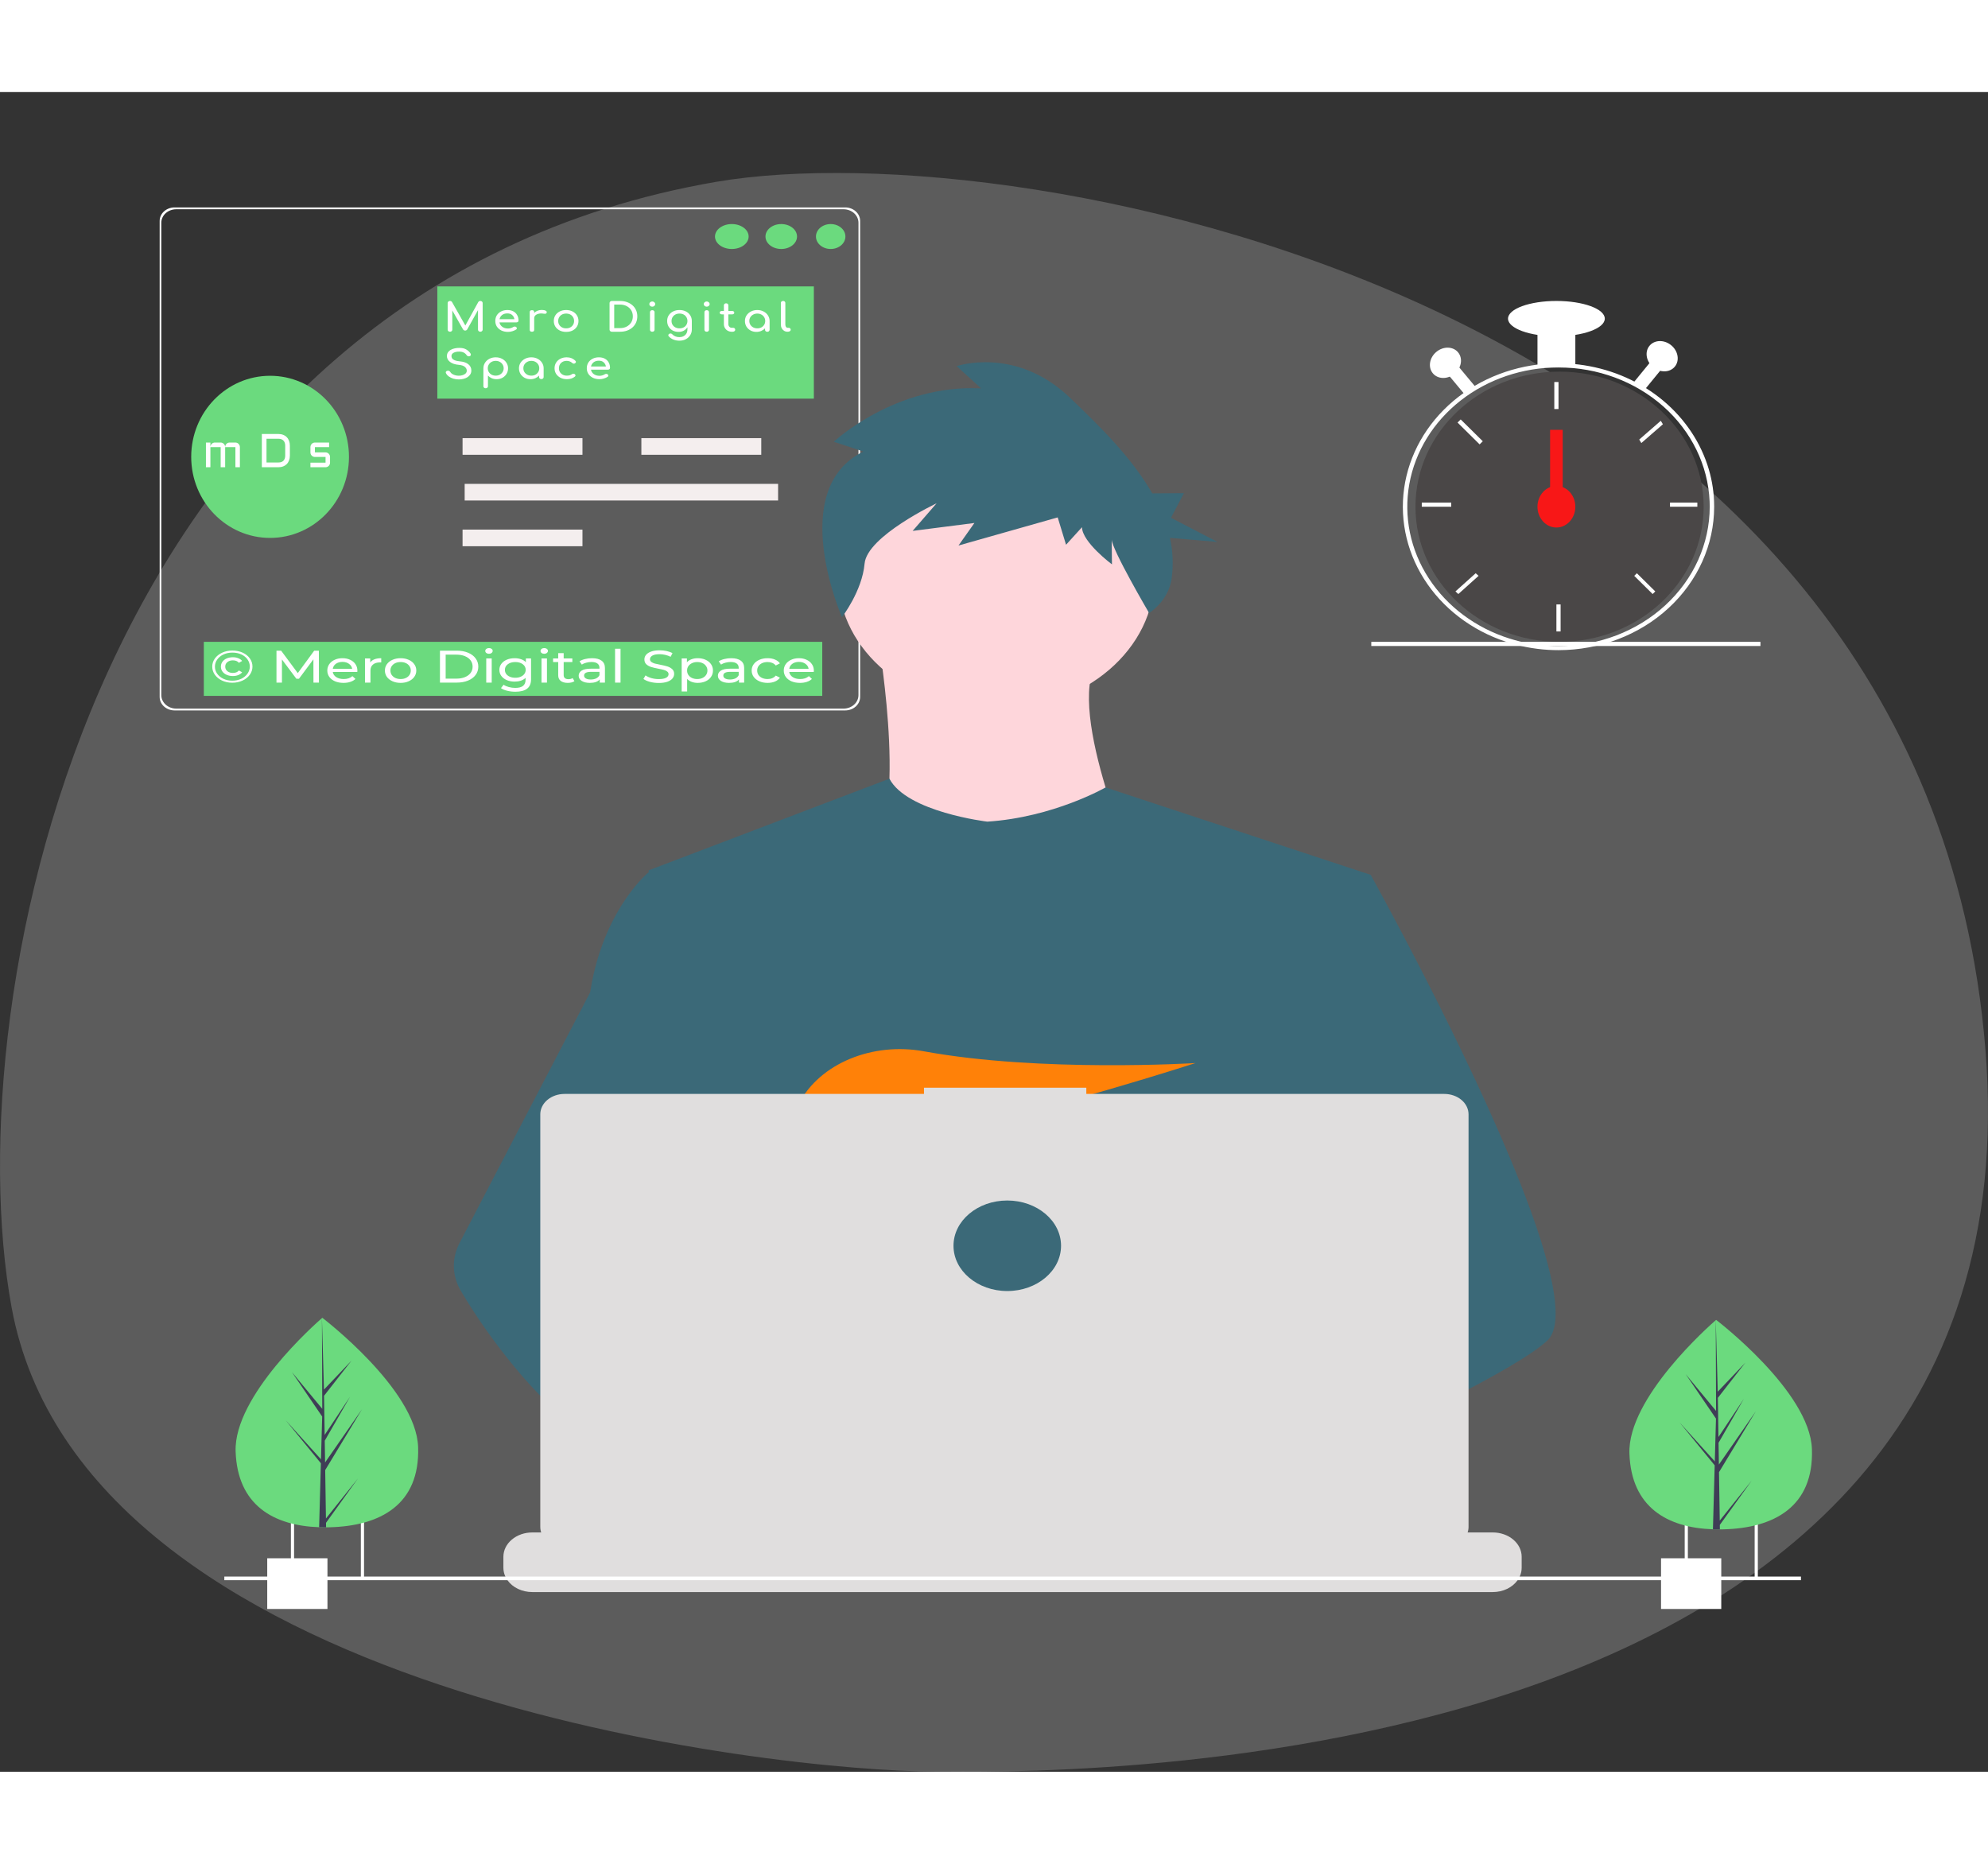 <svg width="480" height="450" viewBox="0 0 909 768" fill="none" xmlns="http://www.w3.org/2000/svg">
<rect x="0" y="0" width="909" height="768" fill="#333333" stroke="none"/>
<g id="Group 1">
<path id="bg" d="M907.827 437.807C880.176 94.985 468.143 16.878 327.477 41.048C43.26 89.883 -20.661 413.659 5.273 555.53C37.691 732.868 353.735 767.94 428.524 767.94C465.524 767.94 935.477 780.63 907.827 437.807Z" fill="white" fill-opacity="0.2"/>
<g id="hero 1">
<g id="hero">
<g id="ill">
<path id="Vector 2 2" d="M713.099 251.376C676.711 251.376 647.214 223.718 647.214 189.601C647.214 155.484 676.711 127.826 713.099 127.826C749.487 127.826 778.985 155.484 778.985 189.601C778.985 223.718 749.487 251.376 713.099 251.376Z" fill="#4A4747"/>
<path id="Vector 3 2" d="M703.466 124.56C709.544 123.847 715.692 123.847 721.769 124.56C735.307 126.197 748.05 131.379 758.486 139.488C768.923 147.598 776.617 158.296 780.651 170.312C782.487 175.788 783.528 181.465 783.742 187.195C783.774 187.991 783.794 188.795 783.794 189.602C783.774 206.988 776.269 223.659 762.926 235.951C749.581 248.245 731.49 255.16 712.618 255.178C711.103 255.178 709.588 255.132 708.092 255.049C704.585 254.845 701.097 254.399 697.66 253.716C681.251 250.465 666.616 241.975 656.339 229.748C646.064 217.518 640.808 202.336 641.504 186.884C642.199 171.433 648.798 156.704 660.134 145.3C671.473 133.895 686.82 126.55 703.466 124.56ZM690.341 249.912H690.351C696.083 251.715 702.049 252.809 708.092 253.164C709.588 253.258 711.103 253.305 712.618 253.305C730.949 253.284 748.522 246.567 761.483 234.625C774.446 222.68 781.737 206.491 781.76 189.602C781.76 188.795 781.74 187.991 781.71 187.195C781.01 170.735 773.428 155.162 760.55 143.738C747.672 132.314 730.496 125.92 712.618 125.898C696.237 125.899 680.389 131.258 667.897 141.021C655.405 150.782 647.079 164.313 644.405 179.204C641.73 194.093 644.878 209.373 653.291 222.322C661.705 235.273 674.835 245.051 690.341 249.912Z" fill="white"/>
<path id="Vector 4 2" d="M710.695 132.578H712.618V144.933H710.695V132.578Z" fill="white"/>
<path id="Vector 5 2" d="M759.387 150.298L760.354 151.888L750.493 160.478L749.524 158.886L759.387 150.298Z" fill="white"/>
<path id="Vector 6 2" d="M776.099 187.7V189.601H763.595V187.7H776.099Z" fill="white"/>
<path id="Vector 7 2" d="M756.863 228.328L755.66 229.517L747.244 221.202L748.447 220.013L756.863 228.328Z" fill="white"/>
<path id="Vector 8 2" d="M677.992 159.663L676.548 161.09L666.45 151.11L667.895 149.685L677.992 159.663Z" fill="white"/>
<path id="Vector 9 2" d="M663.565 187.7V189.601H650.099V187.7H663.565Z" fill="white"/>
<path id="Vector 10 2" d="M674.745 220.013L676.069 221.202L666.813 229.517L665.489 228.328L674.745 220.013Z" fill="white"/>
<path id="Vector 11 2" d="M711.657 234.269H713.58V246.624H711.657V234.269Z" fill="white"/>
<path id="Vector 12 2" d="M703 107.868H720.313V125.926H703V107.868Z" fill="white"/>
<path id="Vector 12 3" d="M660.602 127.315L665.212 123.475L674.812 135.001L670.202 138.841L660.602 127.315Z" fill="white"/>
<path id="Vector 12 4" d="M756.491 121.133L761.137 124.929L751.646 136.545L747 132.749L756.491 121.133Z" fill="white"/>
<path id="Vector 13" d="M711.656 111.67C699.437 111.67 689.534 108.052 689.534 103.592C689.534 99.13 699.437 95.513 711.656 95.513C723.874 95.513 733.779 99.13 733.779 103.592C733.779 108.052 723.874 111.67 711.656 111.67Z" fill="white"/>
<path id="Vector 31" d="M665.083 128.789C661.9 131.44 657.457 131.352 655.16 128.594C652.862 125.836 653.58 121.451 656.763 118.8C659.946 116.149 664.388 116.236 666.686 118.995C668.983 121.752 668.265 126.138 665.083 128.789Z" fill="white"/>
<path id="Vector 32" d="M755.896 125.812C752.688 123.191 751.93 118.813 754.201 116.033C756.472 113.253 760.914 113.124 764.121 115.745C767.329 118.366 768.088 122.744 765.816 125.524C763.546 128.304 759.103 128.433 755.896 125.812Z" fill="white"/>
<path id="clock-hand" d="M708.771 154.437H714.542V189.601H708.771V154.437Z" fill="#F81717"/>
<path id="Vector 14 2" d="M711.656 199.105C706.876 199.105 703 194.85 703 189.601C703 184.352 706.876 180.097 711.656 180.097C716.437 180.097 720.313 184.352 720.313 189.601C720.313 194.85 716.437 199.105 711.656 199.105Z" fill="#F81717"/>
<path id="Vector 15 2" d="M627.015 251.376H804.954V253.277H627.015V251.376Z" fill="white"/>
<path id="Vector 16 2" d="M393.29 276.568C393.29 279.976 390.233 282.739 386.466 282.739H79.824C76.055 282.739 73 279.976 73 276.568V58.915C73 55.508 76.055 52.746 79.824 52.746H386.466C390.233 52.746 393.29 55.508 393.29 58.915V276.568ZM73.761 275.729C73.761 279.137 76.816 281.898 80.585 281.898H385.705C389.473 281.898 392.529 279.137 392.529 275.729V59.755C392.529 56.347 389.473 53.586 385.705 53.586H80.585C76.816 53.586 73.761 56.347 73.761 59.755V275.729Z" fill="white"/>
<path id="Vector 18 2" d="M266.328 158.239H211.504V165.842H266.328V158.239Z" fill="#F4EEEE"/>
<path id="Vector 19" d="M348.084 158.239H293.26V165.842H348.084V158.239Z" fill="#F4EEEE"/>
<path id="Vector 20" d="M266.328 200.055H211.504V207.658H266.328V200.055Z" fill="#F4EEEE"/>
<path id="Vector 21" d="M355.779 179.147H212.466V186.75H355.779V179.147Z" fill="#F4EEEE"/>
<path id="Vector 22" d="M375.977 251.376H93.198V276.086H375.977V251.376Z" fill="#6BDA7E"/>
<path id="Vector 23" d="M372.13 88.861H199.962V140.181H372.13V88.861Z" fill="#6BDA7E"/>
<path id="Vector 24" d="M205.753 109.588C205.452 109.588 205.204 109.498 204.999 109.317C204.794 109.137 204.69 108.914 204.69 108.65V96.451C204.69 96.174 204.794 95.952 204.999 95.784C205.204 95.603 205.452 95.513 205.753 95.513C206.164 95.513 206.476 95.682 206.696 96.017L212.774 106.741L218.687 96.017C218.904 95.682 219.218 95.513 219.626 95.513C219.928 95.513 220.182 95.603 220.386 95.784C220.591 95.952 220.691 96.174 220.691 96.451V108.65C220.691 108.914 220.583 109.137 220.365 109.317C220.16 109.498 219.914 109.588 219.626 109.588C219.327 109.588 219.077 109.498 218.872 109.317C218.669 109.137 218.564 108.914 218.564 108.65V99.694L213.611 108.578C213.379 108.891 213.074 109.047 212.693 109.047C212.242 109.047 211.915 108.86 211.71 108.488L206.818 99.856V108.65C206.818 108.914 206.719 109.137 206.513 109.317C206.308 109.498 206.053 109.588 205.753 109.588ZM232.301 109.66C231.169 109.66 230.16 109.449 229.274 109.029C228.401 108.596 227.715 108.008 227.208 107.262C226.717 106.506 226.471 105.641 226.471 104.667C226.471 103.682 226.704 102.818 227.168 102.072C227.645 101.315 228.299 100.727 229.131 100.307C229.964 99.873 230.918 99.657 231.998 99.657C233.06 99.657 233.975 99.867 234.739 100.289C235.502 100.696 236.081 101.267 236.477 102.001C236.886 102.722 237.089 103.556 237.089 104.505C237.089 104.734 237.003 104.927 236.825 105.083C236.648 105.226 236.421 105.299 236.147 105.299H228.371C228.523 106.128 228.954 106.805 229.664 107.335C230.387 107.851 231.265 108.11 232.301 108.11C232.724 108.11 233.157 108.044 233.594 107.911C234.044 107.767 234.403 107.605 234.675 107.425C234.88 107.293 235.098 107.227 235.329 107.227C235.575 107.215 235.788 107.275 235.968 107.406C236.2 107.587 236.322 107.786 236.334 108.002C236.35 108.218 236.239 108.403 236.007 108.561C235.544 108.885 234.962 109.149 234.267 109.353C233.584 109.557 232.929 109.66 232.301 109.66ZM231.998 101.207C230.988 101.207 230.173 101.454 229.56 101.947C228.946 102.439 228.558 103.075 228.396 103.857H235.208C235.084 103.088 234.752 102.456 234.206 101.964C233.662 101.459 232.925 101.207 231.998 101.207ZM243.234 109.588C242.551 109.588 242.21 109.287 242.21 108.686V100.631C242.21 100.029 242.551 99.73 243.234 99.73C243.916 99.73 244.258 100.029 244.258 100.631V100.973C244.666 100.553 245.162 100.222 245.748 99.981C246.347 99.742 246.998 99.622 247.696 99.622C248.512 99.622 249.118 99.742 249.514 99.981C249.923 100.21 250.082 100.486 249.988 100.811C249.918 101.064 249.781 101.232 249.577 101.315C249.372 101.388 249.133 101.4 248.859 101.352C247.986 101.195 247.203 101.184 246.508 101.315C245.811 101.448 245.257 101.694 244.849 102.055C244.452 102.415 244.258 102.872 244.258 103.424V108.686C244.258 109.287 243.916 109.588 243.234 109.588ZM258.873 109.66C257.766 109.66 256.795 109.449 255.948 109.029C255.102 108.596 254.433 108.008 253.943 107.262C253.466 106.506 253.224 105.641 253.224 104.667C253.224 103.682 253.466 102.818 253.943 102.072C254.433 101.315 255.102 100.727 255.948 100.307C256.795 99.873 257.766 99.657 258.873 99.657C259.963 99.657 260.933 99.873 261.779 100.307C262.624 100.727 263.287 101.315 263.766 102.072C264.256 102.818 264.503 103.682 264.503 104.667C264.503 105.641 264.261 106.506 263.782 107.262C263.307 108.008 262.646 108.596 261.801 109.029C260.954 109.449 259.978 109.66 258.873 109.66ZM258.873 108.038C259.583 108.038 260.209 107.894 260.755 107.605C261.301 107.317 261.725 106.92 262.023 106.416C262.338 105.912 262.497 105.328 262.497 104.667C262.497 104.006 262.338 103.424 262.023 102.92C261.725 102.402 261.301 102.001 260.755 101.712C260.209 101.423 259.583 101.28 258.873 101.28C258.163 101.28 257.535 101.423 256.991 101.712C256.444 102.001 256.016 102.402 255.703 102.92C255.389 103.424 255.231 104.006 255.231 104.667C255.231 105.328 255.389 105.912 255.703 106.416C256.016 106.92 256.444 107.317 256.991 107.605C257.535 107.894 258.163 108.038 258.873 108.038ZM279.782 109.588C279.481 109.588 279.23 109.498 279.025 109.317C278.823 109.137 278.718 108.914 278.718 108.65V96.451C278.718 96.174 278.823 95.952 279.025 95.784C279.23 95.603 279.481 95.513 279.782 95.513H283.488C284.662 95.513 285.726 95.686 286.681 96.035C287.648 96.372 288.485 96.858 289.195 97.496C289.904 98.12 290.45 98.859 290.832 99.711C291.214 100.565 291.405 101.508 291.405 102.541C291.405 103.574 291.214 104.524 290.832 105.388C290.45 106.242 289.904 106.986 289.195 107.624C288.485 108.247 287.648 108.734 286.681 109.083C285.726 109.419 284.662 109.588 283.488 109.588H279.782ZM280.845 107.929H283.488C284.634 107.929 285.643 107.701 286.517 107.244C287.404 106.776 288.099 106.14 288.603 105.334C289.109 104.517 289.357 103.586 289.357 102.541C289.357 101.484 289.109 100.553 288.603 99.748C288.099 98.942 287.404 98.312 286.517 97.856C285.643 97.398 284.634 97.17 283.488 97.17H280.845V107.929ZM298.245 109.588C297.944 109.588 297.695 109.503 297.49 109.336C297.299 109.155 297.203 108.933 297.203 108.669V100.648C297.203 100.372 297.299 100.15 297.49 99.981C297.695 99.815 297.944 99.73 298.245 99.73C298.558 99.73 298.813 99.815 299.005 99.981C299.196 100.15 299.291 100.372 299.291 100.648V108.669C299.291 108.933 299.196 109.155 299.005 109.336C298.813 109.503 298.558 109.588 298.245 109.588ZM298.245 98.126C297.876 98.126 297.558 98.011 297.285 97.783C297.026 97.544 296.894 97.261 296.894 96.937C296.894 96.613 297.026 96.336 297.285 96.108C297.558 95.867 297.876 95.746 298.245 95.746C298.613 95.746 298.928 95.867 299.186 96.108C299.458 96.336 299.595 96.613 299.595 96.937C299.595 97.261 299.458 97.544 299.186 97.783C298.928 98.011 298.613 98.126 298.245 98.126ZM310.291 109.66C309.267 109.66 308.362 109.449 307.571 109.029C306.793 108.596 306.181 108.008 305.73 107.262C305.279 106.506 305.052 105.641 305.052 104.667C305.052 103.682 305.292 102.818 305.772 102.072C306.263 101.315 306.93 100.727 307.776 100.307C308.621 99.873 309.595 99.657 310.7 99.657C311.791 99.657 312.76 99.873 313.605 100.307C314.453 100.727 315.114 101.315 315.592 102.072C316.083 102.818 316.33 103.682 316.33 104.667V108.561C316.33 109.509 316.089 110.369 315.611 111.138C315.134 111.919 314.465 112.536 313.605 112.993C312.76 113.45 311.778 113.679 310.66 113.679C309.692 113.679 308.786 113.511 307.94 113.174C307.094 112.838 306.375 112.345 305.788 111.697C305.611 111.491 305.542 111.281 305.584 111.065C305.639 110.849 305.774 110.675 305.993 110.543C306.239 110.398 306.494 110.35 306.753 110.398C307.024 110.446 307.244 110.566 307.408 110.759C307.776 111.167 308.241 111.485 308.799 111.714C309.36 111.942 309.991 112.056 310.7 112.056C311.355 112.056 311.955 111.919 312.501 111.643C313.061 111.366 313.505 110.957 313.833 110.417C314.16 109.876 314.324 109.216 314.324 108.434V107.551C313.901 108.2 313.342 108.717 312.645 109.101C311.95 109.473 311.163 109.66 310.291 109.66ZM310.7 108.038C311.409 108.038 312.037 107.894 312.583 107.605C313.129 107.317 313.551 106.92 313.851 106.416C314.165 105.912 314.324 105.328 314.324 104.667C314.324 104.006 314.165 103.424 313.851 102.92C313.551 102.402 313.129 102.001 312.583 101.712C312.037 101.423 311.409 101.28 310.7 101.28C309.991 101.28 309.364 101.423 308.816 101.712C308.273 102.001 307.845 102.402 307.531 102.92C307.217 103.424 307.057 104.006 307.057 104.667C307.057 105.328 307.217 105.912 307.531 106.416C307.845 106.92 308.273 107.317 308.816 107.605C309.364 107.894 309.991 108.038 310.7 108.038ZM323.142 109.588C322.843 109.588 322.587 109.503 322.382 109.336C322.191 109.155 322.096 108.933 322.096 108.669V100.648C322.096 100.372 322.191 100.15 322.382 99.981C322.587 99.815 322.843 99.73 323.142 99.73C323.455 99.73 323.705 99.815 323.896 99.981C324.088 100.15 324.183 100.372 324.183 100.648V108.669C324.183 108.933 324.088 109.155 323.896 109.336C323.705 109.503 323.455 109.588 323.142 109.588ZM323.142 98.126C322.774 98.126 322.45 98.011 322.178 97.783C321.918 97.544 321.791 97.261 321.791 96.937C321.791 96.613 321.918 96.336 322.178 96.108C322.45 95.867 322.774 95.746 323.142 95.746C323.51 95.746 323.825 95.867 324.083 96.108C324.358 96.336 324.492 96.613 324.492 96.937C324.492 97.261 324.358 97.544 324.083 97.783C323.825 98.011 323.51 98.126 323.142 98.126ZM334.592 109.588C333.91 109.588 333.297 109.438 332.751 109.137C332.205 108.825 331.777 108.403 331.464 107.875C331.149 107.347 330.992 106.751 330.992 106.091V101.64H330.049C329.764 101.64 329.53 101.569 329.353 101.423C329.176 101.28 329.089 101.099 329.089 100.883C329.089 100.642 329.176 100.451 329.353 100.307C329.53 100.162 329.764 100.089 330.049 100.089H330.992V97.496C330.992 97.23 331.086 97.014 331.276 96.846C331.468 96.677 331.715 96.594 332.015 96.594C332.316 96.594 332.56 96.677 332.751 96.846C332.941 97.014 333.038 97.23 333.038 97.496V100.089H334.779C335.067 100.089 335.298 100.162 335.475 100.307C335.651 100.451 335.739 100.642 335.739 100.883C335.739 101.099 335.651 101.28 335.475 101.423C335.298 101.569 335.067 101.64 334.779 101.64H333.038V106.091C333.038 106.572 333.188 106.974 333.486 107.3C333.787 107.624 334.157 107.786 334.592 107.786H335.288C335.532 107.786 335.739 107.869 335.901 108.038C336.079 108.206 336.17 108.422 336.17 108.686C336.17 108.95 336.052 109.168 335.821 109.336C335.601 109.503 335.315 109.588 334.961 109.588H334.592ZM345.857 109.66C344.86 109.66 343.969 109.444 343.178 109.01C342.386 108.566 341.761 107.971 341.294 107.227C340.844 106.469 340.618 105.617 340.618 104.667C340.618 103.718 340.864 102.865 341.355 102.109C341.859 101.352 342.536 100.756 343.383 100.324C344.242 99.879 345.2 99.657 346.265 99.657C347.329 99.657 348.283 99.879 349.13 100.324C349.978 100.756 350.645 101.352 351.136 102.109C351.642 102.865 351.896 103.718 351.896 104.667V108.686C351.896 108.95 351.792 109.172 351.587 109.353C351.396 109.521 351.148 109.606 350.85 109.606C350.55 109.606 350.299 109.521 350.095 109.353C349.903 109.172 349.809 108.95 349.809 108.686V108.019C349.331 108.524 348.749 108.927 348.067 109.226C347.398 109.515 346.661 109.66 345.857 109.66ZM346.265 108.038C346.962 108.038 347.584 107.894 348.131 107.605C348.675 107.304 349.104 106.903 349.417 106.398C349.732 105.881 349.89 105.305 349.89 104.667C349.89 104.019 349.732 103.443 349.417 102.938C349.104 102.421 348.675 102.018 348.131 101.731C347.584 101.43 346.962 101.28 346.265 101.28C345.584 101.28 344.965 101.43 344.407 101.731C343.861 102.018 343.423 102.421 343.096 102.938C342.781 103.443 342.623 104.019 342.623 104.667C342.623 105.305 342.781 105.881 343.096 106.398C343.423 106.903 343.861 107.304 344.407 107.605C344.965 107.894 345.584 108.038 346.265 108.038ZM360.117 109.588C359.517 109.588 358.984 109.444 358.521 109.155C358.057 108.867 357.693 108.476 357.434 107.983C357.175 107.479 357.048 106.903 357.048 106.253V96.413C357.048 96.15 357.143 95.933 357.334 95.765C357.524 95.597 357.772 95.513 358.073 95.513C358.371 95.513 358.616 95.597 358.807 95.765C358.999 95.933 359.093 96.15 359.093 96.413V106.253C359.093 106.697 359.191 107.065 359.381 107.354C359.571 107.641 359.818 107.786 360.117 107.786H360.626C360.9 107.786 361.117 107.869 361.282 108.038C361.458 108.206 361.55 108.422 361.55 108.686C361.55 108.95 361.418 109.168 361.159 109.336C360.9 109.503 360.567 109.588 360.158 109.588H360.117ZM209.764 131.394C208.891 131.394 208.059 131.273 207.268 131.032C206.476 130.793 205.79 130.457 205.199 130.024C204.617 129.59 204.185 129.093 203.911 128.528C203.775 128.275 203.775 128.042 203.911 127.826C204.062 127.608 204.307 127.471 204.649 127.41C204.894 127.363 205.135 127.398 205.366 127.518C205.612 127.627 205.794 127.795 205.917 128.023C206.08 128.324 206.349 128.601 206.717 128.852C207.099 129.104 207.554 129.309 208.085 129.465C208.618 129.621 209.177 129.7 209.764 129.7C210.419 129.7 211.019 129.609 211.565 129.428C212.124 129.249 212.575 128.99 212.916 128.655C213.256 128.306 213.429 127.88 213.429 127.375C213.429 126.737 213.143 126.168 212.57 125.663C212.011 125.158 211.083 124.846 209.787 124.726C208.096 124.58 206.763 124.142 205.794 123.41C204.826 122.677 204.344 121.771 204.344 120.688C204.344 119.896 204.594 119.223 205.099 118.67C205.604 118.118 206.285 117.698 207.145 117.409C208.017 117.12 208.988 116.977 210.05 116.977C211.292 116.977 212.311 117.199 213.102 117.644C213.893 118.087 214.548 118.677 215.066 119.408C215.258 119.674 215.331 119.926 215.289 120.166C215.262 120.395 215.135 120.574 214.903 120.707C214.644 120.85 214.36 120.881 214.062 120.796C213.761 120.713 213.538 120.557 213.388 120.329C213.048 119.811 212.601 119.408 212.056 119.121C211.524 118.832 210.837 118.683 209.992 118.67C208.982 118.658 208.136 118.826 207.454 119.175C206.772 119.512 206.431 120.034 206.431 120.742C206.431 121.104 206.531 121.451 206.735 121.788C206.954 122.112 207.345 122.394 207.9 122.635C208.477 122.874 209.294 123.043 210.359 123.14C211.984 123.284 213.243 123.722 214.143 124.455C215.057 125.176 215.517 126.131 215.517 127.321C215.517 128.005 215.352 128.601 215.026 129.104C214.712 129.609 214.281 130.035 213.734 130.384C213.202 130.72 212.588 130.972 211.892 131.14C211.21 131.309 210.502 131.394 209.764 131.394ZM222.074 135.429C221.774 135.429 221.519 135.34 221.315 135.159C221.125 134.991 221.029 134.775 221.029 134.511V126.293C221.041 125.345 221.296 124.491 221.789 123.734C222.279 122.978 222.947 122.382 223.793 121.95C224.64 121.505 225.594 121.283 226.657 121.283C227.736 121.283 228.696 121.505 229.54 121.95C230.387 122.382 231.056 122.978 231.546 123.734C232.051 124.491 232.306 125.345 232.306 126.293C232.306 127.242 232.075 128.096 231.61 128.852C231.16 129.597 230.537 130.193 229.746 130.637C228.954 131.069 228.063 131.286 227.067 131.286C226.261 131.286 225.517 131.14 224.835 130.853C224.165 130.552 223.594 130.149 223.116 129.646V134.511C223.116 134.775 223.02 134.991 222.828 135.159C222.638 135.34 222.388 135.429 222.074 135.429ZM226.657 129.663C227.353 129.663 227.973 129.519 228.519 129.231C229.065 128.931 229.495 128.528 229.808 128.023C230.135 127.506 230.3 126.93 230.3 126.293C230.3 125.644 230.135 125.068 229.808 124.563C229.495 124.046 229.065 123.643 228.519 123.356C227.973 123.055 227.353 122.905 226.657 122.905C225.976 122.905 225.352 123.055 224.794 123.356C224.248 123.643 223.82 124.046 223.507 124.563C223.193 125.068 223.033 125.644 223.033 126.293C223.033 126.93 223.193 127.506 223.507 128.023C223.82 128.528 224.248 128.931 224.794 129.231C225.352 129.519 225.976 129.663 226.657 129.663ZM242.538 131.286C241.541 131.286 240.652 131.069 239.859 130.637C239.067 130.193 238.442 129.597 237.977 128.852C237.526 128.096 237.299 127.242 237.299 126.293C237.299 125.345 237.545 124.491 238.036 123.734C238.542 122.978 239.217 122.382 240.064 121.95C240.923 121.505 241.883 121.283 242.947 121.283C244.01 121.283 244.967 121.505 245.811 121.95C246.659 122.382 247.326 122.978 247.817 123.734C248.322 124.491 248.577 125.345 248.577 126.293V130.311C248.577 130.577 248.473 130.799 248.268 130.978C248.077 131.147 247.831 131.232 247.531 131.232C247.23 131.232 246.98 131.147 246.776 130.978C246.585 130.799 246.489 130.577 246.489 130.311V129.646C246.011 130.149 245.43 130.552 244.749 130.853C244.079 131.14 243.342 131.286 242.538 131.286ZM242.947 129.663C243.642 129.663 244.266 129.519 244.812 129.231C245.356 128.931 245.784 128.528 246.099 128.023C246.413 127.506 246.571 126.93 246.571 126.293C246.571 125.644 246.413 125.068 246.099 124.563C245.784 124.046 245.356 123.643 244.812 123.356C244.266 123.055 243.642 122.905 242.947 122.905C242.266 122.905 241.647 123.055 241.088 123.356C240.542 123.643 240.104 124.046 239.777 124.563C239.463 125.068 239.305 125.644 239.305 126.293C239.305 126.93 239.463 127.506 239.777 128.023C240.104 128.528 240.542 128.931 241.088 129.231C241.647 129.519 242.266 129.663 242.947 129.663ZM259.214 131.286C258.122 131.286 257.143 131.069 256.284 130.637C255.439 130.193 254.772 129.597 254.279 128.852C253.801 128.096 253.566 127.242 253.566 126.293C253.566 125.32 253.801 124.455 254.279 123.699C254.756 122.941 255.412 122.353 256.243 121.933C257.076 121.499 258.031 121.283 259.109 121.283C260.718 121.283 262.056 121.825 263.121 122.905C263.31 123.097 263.379 123.296 263.323 123.5C263.27 123.705 263.121 123.884 262.874 124.04C262.683 124.16 262.474 124.202 262.242 124.167C262.011 124.119 261.797 124.011 261.606 123.842C260.937 123.217 260.105 122.905 259.109 122.905C258.057 122.905 257.208 123.217 256.552 123.842C255.898 124.455 255.571 125.272 255.571 126.293C255.571 126.943 255.721 127.518 256.019 128.023C256.336 128.528 256.763 128.931 257.307 129.231C257.853 129.519 258.491 129.663 259.214 129.663C260.14 129.663 260.892 129.453 261.463 129.033C261.683 128.876 261.904 128.792 262.139 128.78C262.369 128.757 262.574 128.811 262.751 128.942C262.983 129.11 263.115 129.303 263.142 129.519C263.171 129.723 263.088 129.91 262.895 130.078C261.914 130.883 260.686 131.286 259.214 131.286ZM274.143 131.286C273.011 131.286 272 131.076 271.112 130.654C270.241 130.222 269.55 129.634 269.044 128.888C268.554 128.131 268.308 127.267 268.308 126.293C268.308 125.308 268.54 124.443 269.005 123.699C269.481 122.941 270.136 122.353 270.968 121.933C271.801 121.499 272.755 121.283 273.834 121.283C274.897 121.283 275.812 121.494 276.576 121.914C277.339 122.323 277.922 122.893 278.318 123.626C278.727 124.347 278.931 125.183 278.931 126.131C278.931 126.359 278.84 126.552 278.665 126.708C278.485 126.851 278.264 126.924 277.99 126.924H270.213C270.364 127.753 270.791 128.432 271.501 128.96C272.223 129.478 273.106 129.736 274.143 129.736C274.565 129.736 274.993 129.669 275.43 129.538C275.881 129.393 276.244 129.231 276.517 129.05C276.721 128.919 276.94 128.852 277.172 128.852C277.416 128.84 277.625 128.9 277.805 129.033C278.037 129.212 278.158 129.411 278.171 129.627C278.187 129.844 278.076 130.03 277.844 130.186C277.381 130.511 276.803 130.775 276.108 130.978C275.425 131.184 274.77 131.286 274.143 131.286ZM273.834 122.833C272.824 122.833 272.015 123.08 271.401 123.572C270.786 124.065 270.395 124.701 270.232 125.482H277.047C276.926 124.713 276.589 124.083 276.043 123.591C275.498 123.086 274.762 122.833 273.834 122.833Z" fill="white"/>
<path id="Vector 25" d="M334.618 71.754C338.868 71.754 342.313 69.201 342.313 66.052C342.313 62.902 338.868 60.349 334.618 60.349C330.369 60.349 326.924 62.902 326.924 66.052C326.924 69.201 330.369 71.754 334.618 71.754Z" fill="#6BDA7E"/>
<path id="Vector 26" d="M357.221 71.754C361.205 71.754 364.435 69.201 364.435 66.052C364.435 62.902 361.205 60.349 357.221 60.349C353.237 60.349 350.008 62.902 350.008 66.052C350.008 69.201 353.237 71.754 357.221 71.754Z" fill="#6BDA7E"/>
<path id="Vector 27" d="M379.824 71.754C383.543 71.754 386.557 69.201 386.557 66.052C386.557 62.902 383.543 60.349 379.824 60.349C376.106 60.349 373.092 62.902 373.092 66.052C373.092 69.201 376.106 71.754 379.824 71.754Z" fill="#6BDA7E"/>
<path id="Vector 28" d="M123.496 203.857C143.415 203.857 159.565 187.262 159.565 166.792C159.565 146.322 143.415 129.727 123.496 129.727C103.576 129.727 87.427 146.322 87.427 166.792C87.427 187.262 103.576 203.857 123.496 203.857Z" fill="#6BDA7E"/>
<path id="Vector 29" d="M106.217 270.075C104.515 270.075 102.96 269.749 101.553 269.095C100.164 268.443 99.061 267.551 98.244 266.428C97.445 265.302 97.046 264.065 97.046 262.716C97.046 261.364 97.445 260.127 98.244 259.004C99.061 257.878 100.172 256.988 101.579 256.334C102.986 255.68 104.549 255.354 106.269 255.354C107.989 255.354 109.543 255.674 110.933 256.311C112.34 256.952 113.443 257.835 114.242 258.962C115.041 260.074 115.44 261.311 115.44 262.674C115.44 264.036 115.032 265.286 114.216 266.428C113.399 267.551 112.288 268.443 110.881 269.095C109.474 269.749 107.919 270.075 106.217 270.075ZM106.217 269.139C107.711 269.139 109.066 268.853 110.281 268.285C111.497 267.714 112.453 266.934 113.147 265.947C113.86 264.96 114.216 263.869 114.216 262.674C114.216 261.479 113.868 260.394 113.173 259.422C112.496 258.447 111.549 257.682 110.334 257.125C109.135 256.569 107.78 256.291 106.269 256.291C104.775 256.291 103.412 256.577 102.179 257.149C100.963 257.718 100.007 258.495 99.312 259.483C98.618 260.457 98.27 261.535 98.27 262.716C98.27 263.897 98.618 264.982 99.312 265.968C100.007 266.943 100.963 267.714 102.179 268.285C103.394 268.853 104.741 269.139 106.217 269.139ZM106.504 267.012C105.444 267.012 104.497 266.829 103.664 266.467C102.83 266.107 102.179 265.601 101.709 264.947C101.241 264.292 101.006 263.549 101.006 262.716C101.006 261.88 101.241 261.136 101.709 260.483C102.179 259.831 102.83 259.322 103.664 258.962C104.497 258.6 105.444 258.418 106.504 258.418C107.407 258.418 108.232 258.571 108.979 258.877C109.726 259.183 110.308 259.595 110.724 260.108L109.239 260.963C108.614 260.213 107.693 259.837 106.478 259.837C105.47 259.837 104.636 260.102 103.976 260.63C103.316 261.157 102.986 261.853 102.986 262.716C102.986 263.577 103.316 264.272 103.976 264.799C104.636 265.328 105.47 265.592 106.478 265.592C107.693 265.592 108.614 265.217 109.239 264.468L110.724 265.302C110.308 265.829 109.726 266.246 108.979 266.552C108.232 266.859 107.407 267.012 106.504 267.012ZM143.327 270.014L143.301 259.378L136.709 268.241H135.51L128.918 259.441V270.014H126.417V255.416H128.554L136.161 265.676L143.666 255.416H145.802L145.828 270.014H143.327ZM163.416 264.549C163.416 264.702 163.399 264.904 163.364 265.155H152.161C152.317 266.129 152.847 266.914 153.75 267.512C154.671 268.096 155.808 268.388 157.163 268.388C158.813 268.388 160.142 267.942 161.149 267.053L162.53 268.346C161.905 268.93 161.123 269.374 160.186 269.68C159.265 269.986 158.232 270.14 157.085 270.14C155.626 270.14 154.332 269.902 153.203 269.43C152.074 268.942 151.197 268.268 150.572 267.408C149.964 266.545 149.66 265.572 149.66 264.488C149.66 263.416 149.955 262.449 150.546 261.59C151.153 260.728 151.979 260.059 153.021 259.587C154.08 259.099 155.27 258.857 156.59 258.857C157.91 258.857 159.083 259.099 160.107 259.587C161.149 260.059 161.957 260.728 162.53 261.59C163.121 262.449 163.416 263.438 163.416 264.549ZM156.59 260.547C155.392 260.547 154.384 260.837 153.568 261.422C152.769 262.006 152.3 262.772 152.161 263.716H161.019C160.88 262.784 160.403 262.026 159.586 261.442C158.787 260.845 157.788 260.547 156.59 260.547ZM169.287 260.817C169.722 260.177 170.364 259.692 171.216 259.356C172.067 259.024 173.1 258.857 174.316 258.857V260.796C174.177 260.781 173.986 260.776 173.742 260.776C172.388 260.776 171.319 261.102 170.537 261.756C169.774 262.395 169.391 263.312 169.391 264.507V270.014H166.89V258.962H169.287V260.817ZM183.185 270.14C181.812 270.14 180.579 269.897 179.484 269.409C178.39 268.922 177.531 268.256 176.906 267.408C176.297 266.545 175.993 265.572 175.993 264.488C175.993 263.404 176.297 262.437 176.906 261.59C177.531 260.728 178.39 260.059 179.484 259.587C180.579 259.099 181.812 258.857 183.185 258.857C184.557 258.857 185.782 259.099 186.858 259.587C187.952 260.059 188.804 260.728 189.412 261.59C190.037 262.437 190.35 263.404 190.35 264.488C190.35 265.572 190.037 266.545 189.412 267.408C188.804 268.256 187.952 268.922 186.858 269.409C185.782 269.897 184.557 270.14 183.185 270.14ZM183.185 268.388C184.069 268.388 184.861 268.227 185.556 267.907C186.267 267.575 186.824 267.116 187.222 266.533C187.622 265.934 187.823 265.253 187.823 264.488C187.823 263.722 187.622 263.049 187.222 262.465C186.824 261.867 186.267 261.408 185.556 261.088C184.861 260.769 184.069 260.608 183.185 260.608C182.299 260.608 181.499 260.769 180.787 261.088C180.092 261.408 179.537 261.867 179.12 262.465C178.72 263.049 178.52 263.722 178.52 264.488C178.52 265.253 178.72 265.934 179.12 266.533C179.537 267.116 180.092 267.575 180.787 267.907C181.499 268.227 182.299 268.388 183.185 268.388ZM201.17 255.416H208.857C210.784 255.416 212.496 255.722 213.989 256.334C215.482 256.947 216.637 257.806 217.455 258.919C218.288 260.018 218.704 261.284 218.704 262.716C218.704 264.146 218.288 265.419 217.455 266.533C216.637 267.629 215.482 268.483 213.989 269.095C212.496 269.708 210.784 270.014 208.857 270.014H201.17V255.416ZM208.7 268.2C210.177 268.2 211.471 267.97 212.583 267.512C213.711 267.053 214.58 266.412 215.188 265.592C215.796 264.758 216.099 263.8 216.099 262.716C216.099 261.632 215.796 260.678 215.188 259.857C214.58 259.024 213.711 258.376 212.583 257.919C211.471 257.46 210.177 257.229 208.7 257.229H203.776V268.2H208.7ZM222.331 258.962H224.832V270.014H222.331V258.962ZM223.583 256.835C223.095 256.835 222.687 256.709 222.357 256.459C222.044 256.209 221.887 255.902 221.887 255.541C221.887 255.178 222.044 254.875 222.357 254.623C222.687 254.36 223.095 254.227 223.583 254.227C224.067 254.227 224.467 254.352 224.781 254.602C225.109 254.839 225.275 255.139 225.275 255.501C225.275 255.875 225.109 256.193 224.781 256.459C224.467 256.709 224.067 256.835 223.583 256.835ZM242.819 258.962V268.511C242.819 270.444 242.219 271.869 241.022 272.787C239.822 273.718 238.034 274.185 235.652 274.185C234.351 274.185 233.108 274.04 231.927 273.747C230.746 273.469 229.791 273.065 229.062 272.537L230.261 270.994C230.903 271.44 231.692 271.786 232.631 272.036C233.587 272.3 234.567 272.433 235.575 272.433C237.189 272.433 238.379 272.127 239.144 271.515C239.926 270.903 240.316 269.972 240.316 268.72V267.845C239.728 268.414 238.997 268.845 238.128 269.139C237.277 269.418 236.349 269.555 235.341 269.555C234.021 269.555 232.821 269.332 231.745 268.887C230.686 268.429 229.853 267.797 229.243 266.99C228.636 266.171 228.332 265.239 228.332 264.195C228.332 263.153 228.636 262.227 229.243 261.422C229.853 260.603 230.686 259.969 231.745 259.525C232.821 259.079 234.021 258.857 235.341 258.857C236.383 258.857 237.345 259.01 238.232 259.317C239.136 259.623 239.875 260.074 240.448 260.672V258.962H242.819ZM235.628 267.802C236.53 267.802 237.34 267.649 238.051 267.344C238.779 267.038 239.344 266.615 239.742 266.073C240.162 265.517 240.369 264.891 240.369 264.195C240.369 263.126 239.926 262.264 239.042 261.61C238.155 260.942 237.016 260.608 235.628 260.608C234.221 260.608 233.075 260.942 232.188 261.61C231.301 262.264 230.859 263.126 230.859 264.195C230.859 264.891 231.059 265.517 231.458 266.073C231.874 266.615 232.439 267.038 233.153 267.344C233.881 267.649 234.706 267.802 235.628 267.802ZM247.596 258.962H250.096V270.014H247.596V258.962ZM248.847 256.835C248.361 256.835 247.953 256.709 247.622 256.459C247.31 256.209 247.153 255.902 247.153 255.541C247.153 255.178 247.31 254.875 247.622 254.623C247.953 254.36 248.361 254.227 248.847 254.227C249.334 254.227 249.732 254.352 250.045 254.602C250.373 254.839 250.54 255.139 250.54 255.501C250.54 255.875 250.373 256.193 250.045 256.459C249.732 256.709 249.334 256.835 248.847 256.835ZM262.64 269.369C262.273 269.618 261.82 269.812 261.282 269.951C260.745 270.075 260.19 270.14 259.616 270.14C258.227 270.14 257.15 269.841 256.386 269.241C255.619 268.645 255.238 267.789 255.238 266.676V260.608H252.893V258.962H255.238V256.541H257.739V258.962H261.7V260.608H257.739V266.593C257.739 267.191 257.923 267.649 258.288 267.97C258.67 268.29 259.208 268.451 259.902 268.451C260.667 268.451 261.318 268.276 261.857 267.93L262.64 269.369ZM270.691 258.857C272.601 258.857 274.06 259.233 275.068 259.984C276.093 260.732 276.604 261.853 276.604 263.34V270.014H274.234V268.555C273.817 269.068 273.218 269.465 272.435 269.744C271.672 270.006 270.758 270.14 269.701 270.14C268.156 270.14 266.913 269.841 265.973 269.241C265.054 268.645 264.593 267.857 264.593 266.885C264.593 265.913 265.037 265.133 265.92 264.549C266.808 263.953 268.214 263.654 270.143 263.654H274.104V263.256C274.104 262.395 273.79 261.736 273.165 261.277C272.541 260.817 271.619 260.587 270.404 260.587C269.588 260.587 268.788 260.698 268.007 260.922C267.225 261.131 266.564 261.414 266.026 261.776L264.985 260.275C265.696 259.816 266.548 259.47 267.538 259.233C268.527 258.982 269.579 258.857 270.691 258.857ZM270.117 268.596C271.072 268.596 271.897 268.429 272.592 268.096C273.286 267.748 273.79 267.262 274.104 266.636V265.093H270.247C268.129 265.093 267.07 265.662 267.07 266.803C267.07 267.359 267.336 267.797 267.876 268.115C268.416 268.438 269.162 268.596 270.117 268.596ZM281.234 254.541H283.736V270.014H281.234V254.541ZM301.186 270.179C299.813 270.179 298.486 270.014 297.201 269.68C295.932 269.332 294.934 268.886 294.205 268.346L295.168 266.718C295.862 267.221 296.75 267.629 297.825 267.95C298.921 268.256 300.042 268.409 301.186 268.409C302.698 268.409 303.826 268.207 304.573 267.802C305.32 267.386 305.695 266.839 305.695 266.155C305.695 265.657 305.486 265.253 305.069 264.947C304.671 264.627 304.165 264.384 303.559 264.218C302.967 264.048 302.126 263.863 301.031 263.654C299.659 263.39 298.547 263.126 297.696 262.859C296.862 262.597 296.14 262.193 295.534 261.651C294.944 261.095 294.647 260.352 294.647 259.422C294.647 258.642 294.899 257.939 295.403 257.314C295.925 256.69 296.705 256.187 297.748 255.812C298.788 255.436 300.084 255.25 301.629 255.25C302.708 255.25 303.767 255.36 304.808 255.581C305.852 255.807 306.745 256.125 307.493 256.541L306.632 258.209C305.867 257.822 305.052 257.529 304.183 257.334C303.314 257.125 302.462 257.02 301.629 257.02C300.153 257.02 299.043 257.237 298.296 257.669C297.566 258.1 297.201 258.656 297.201 259.336C297.201 259.837 297.409 260.248 297.825 260.567C298.243 260.873 298.756 261.116 299.362 261.296C299.99 261.462 300.831 261.644 301.892 261.841C303.263 262.103 304.367 262.368 305.199 262.631C306.034 262.896 306.745 263.299 307.336 263.839C307.944 264.384 308.25 265.113 308.25 266.032C308.25 266.795 307.987 267.497 307.466 268.137C306.945 268.764 306.154 269.264 305.095 269.639C304.034 270.002 302.734 270.179 301.186 270.179ZM319.011 258.857C320.348 258.857 321.548 259.092 322.607 259.567C323.666 260.04 324.491 260.698 325.082 261.547C325.692 262.395 325.994 263.375 325.994 264.488C325.994 265.601 325.692 266.588 325.082 267.447C324.491 268.298 323.666 268.958 322.607 269.43C321.548 269.902 320.348 270.14 319.011 270.14C318.022 270.14 317.108 269.986 316.276 269.68C315.459 269.374 314.764 268.93 314.192 268.346V274.061H311.691V258.962H314.088V260.713C314.643 260.102 315.347 259.643 316.198 259.336C317.05 259.016 317.986 258.857 319.011 258.857ZM318.802 268.388C319.689 268.388 320.477 268.227 321.172 267.907C321.886 267.575 322.441 267.116 322.841 266.533C323.258 265.934 323.466 265.253 323.466 264.488C323.466 263.722 323.258 263.049 322.841 262.465C322.441 261.867 321.886 261.408 321.172 261.088C320.477 260.769 319.689 260.608 318.802 260.608C317.933 260.608 317.144 260.776 316.432 261.107C315.738 261.43 315.181 261.88 314.764 262.465C314.365 263.049 314.165 263.722 314.165 264.488C314.165 265.253 314.365 265.934 314.764 266.533C315.164 267.116 315.719 267.575 316.432 267.907C317.144 268.227 317.933 268.388 318.802 268.388ZM334.35 258.857C336.26 258.857 337.717 259.233 338.725 259.984C339.751 260.732 340.266 261.853 340.266 263.34V270.014H337.893V268.555C337.476 269.068 336.876 269.465 336.097 269.744C335.33 270.006 334.42 270.14 333.359 270.14C331.813 270.14 330.571 269.841 329.635 269.241C328.714 268.645 328.255 267.857 328.255 266.885C328.255 265.913 328.694 265.133 329.582 264.549C330.467 263.953 331.875 263.654 333.803 263.654H337.763V263.256C337.763 262.395 337.45 261.736 336.825 261.277C336.2 260.817 335.279 260.587 334.063 260.587C333.246 260.587 332.447 260.698 331.666 260.922C330.884 261.131 330.226 261.414 329.686 261.776L328.643 260.275C329.357 259.816 330.208 259.47 331.198 259.233C332.189 258.982 333.238 258.857 334.35 258.857ZM333.777 268.596C334.734 268.596 335.558 268.429 336.252 268.096C336.948 267.748 337.45 267.262 337.763 266.636V265.093H333.908C331.787 265.093 330.728 265.662 330.728 266.803C330.728 267.359 330.998 267.797 331.536 268.115C332.073 268.438 332.821 268.596 333.777 268.596ZM350.988 270.14C349.583 270.14 348.321 269.897 347.211 269.409C346.116 268.922 345.257 268.256 344.63 267.408C344.006 266.545 343.694 265.572 343.694 264.488C343.694 263.404 344.006 262.437 344.63 261.59C345.257 260.728 346.116 260.059 347.211 259.587C348.321 259.099 349.583 258.857 350.988 258.857C352.239 258.857 353.351 259.06 354.323 259.463C355.314 259.865 356.077 260.45 356.617 261.211L354.714 262.193C354.28 261.666 353.742 261.269 353.1 261.004C352.456 260.74 351.743 260.608 350.964 260.608C350.06 260.608 349.244 260.769 348.513 261.088C347.801 261.408 347.238 261.867 346.82 262.465C346.42 263.049 346.22 263.722 346.22 264.488C346.22 265.266 346.42 265.954 346.82 266.552C347.238 267.135 347.801 267.588 348.513 267.907C349.244 268.227 350.06 268.388 350.964 268.388C351.743 268.388 352.456 268.256 353.1 267.991C353.742 267.728 354.28 267.33 354.714 266.803L356.617 267.761C356.077 268.526 355.314 269.119 354.323 269.535C353.351 269.938 352.239 270.14 350.988 270.14ZM372.13 264.549C372.13 264.702 372.112 264.904 372.079 265.155H360.875C361.032 266.129 361.561 266.914 362.465 267.512C363.384 268.096 364.523 268.388 365.876 268.388C367.527 268.388 368.855 267.942 369.863 267.053L371.243 268.346C370.62 268.93 369.836 269.374 368.9 269.68C367.977 269.986 366.946 270.14 365.799 270.14C364.339 270.14 363.044 269.902 361.916 269.43C360.787 268.942 359.911 268.268 359.286 267.408C358.677 266.545 358.375 265.572 358.375 264.488C358.375 263.416 358.667 262.449 359.259 261.59C359.867 260.728 360.693 260.059 361.734 259.587C362.793 259.099 363.985 258.857 365.302 258.857C366.623 258.857 367.798 259.099 368.823 259.587C369.863 260.059 370.673 260.728 371.243 261.59C371.834 262.449 372.13 263.438 372.13 264.549ZM365.302 260.547C364.105 260.547 363.097 260.837 362.282 261.422C361.481 262.006 361.013 262.772 360.875 263.716H369.733C369.594 262.784 369.115 262.026 368.3 261.442C367.501 260.845 366.503 260.547 365.302 260.547Z" fill="white"/>
<path id="Vector 30" d="M102.952 162.34V171.544H100.9V162.34H96.202V171.544H94.16V160.251H96.202V162.244C96.216 161.97 96.278 161.711 96.389 161.471C96.501 161.222 96.646 161.011 96.827 160.835C97.014 160.65 97.23 160.509 97.473 160.41C97.716 160.304 97.976 160.251 98.254 160.251H100.9C101.17 160.251 101.428 160.304 101.67 160.41C101.914 160.509 102.129 160.65 102.316 160.835C102.504 161.011 102.653 161.222 102.764 161.471C102.882 161.711 102.945 161.97 102.952 162.244C102.966 161.97 103.025 161.711 103.129 161.471C103.24 161.222 103.386 161.011 103.566 160.835C103.754 160.65 103.969 160.509 104.212 160.41C104.455 160.304 104.715 160.251 104.993 160.251H107.639C107.924 160.251 108.191 160.308 108.441 160.421C108.691 160.526 108.906 160.674 109.087 160.865C109.274 161.05 109.42 161.268 109.524 161.523C109.636 161.778 109.691 162.05 109.691 162.34V171.544H107.639V162.34H102.952ZM127.316 169.37C128.308 169.37 129.072 169.097 129.607 168.554C130.142 168.008 130.409 167.232 130.409 166.221V161.661C130.409 161.167 130.34 160.725 130.201 160.336C130.062 159.947 129.857 159.619 129.586 159.35C129.322 159.073 128.999 158.865 128.617 158.724C128.236 158.583 127.802 158.511 127.316 158.511H121.857V169.37H127.316ZM119.722 171.544V156.338H127.316C128.114 156.338 128.833 156.466 129.472 156.721C130.117 156.968 130.666 157.324 131.117 157.792C131.576 158.251 131.926 158.81 132.169 159.467C132.419 160.125 132.545 160.855 132.545 161.661V166.221C132.545 167.027 132.419 167.759 132.169 168.416C131.926 169.072 131.576 169.636 131.117 170.102C130.666 170.562 130.117 170.917 129.472 171.172C128.833 171.42 128.114 171.544 127.316 171.544H119.722ZM148.856 169.455V166.837H143.992C143.707 166.837 143.44 166.782 143.19 166.676C142.94 166.564 142.721 166.416 142.534 166.232C142.353 166.04 142.207 165.818 142.096 165.563C141.992 165.308 141.94 165.037 141.94 164.747V162.34C141.94 162.05 141.992 161.778 142.096 161.523C142.207 161.268 142.353 161.05 142.534 160.865C142.721 160.674 142.94 160.526 143.19 160.421C143.44 160.308 143.707 160.251 143.992 160.251H150.481V162.34H143.992V164.747H148.856C149.141 164.747 149.405 164.804 149.648 164.917C149.898 165.023 150.117 165.172 150.304 165.361C150.492 165.546 150.638 165.766 150.742 166.018C150.853 166.273 150.908 166.547 150.908 166.837V169.455C150.908 169.746 150.853 170.017 150.742 170.272C150.638 170.527 150.492 170.748 150.304 170.94C150.117 171.124 149.898 171.27 149.648 171.385C149.405 171.49 149.141 171.544 148.856 171.544H141.94V169.455H148.856Z" fill="white"/>
<g id="undraw dev productivity umsq (1) 1">
<path id="Vector" d="M551.462 640.11C551.462 640.11 546.781 641.459 539.17 643.371C522.343 647.619 491.204 654.663 464.817 656.069C442.097 657.295 422.9 654.348 419.389 641.873C417.884 636.509 420.018 632.096 424.671 628.469C438.558 617.634 474.828 613.752 503.596 612.418C511.72 612.046 519.234 611.873 525.488 611.806C536.111 611.69 543.073 611.873 543.073 611.873L543.242 612.418L551.462 640.11Z" fill="#A0616A"/>
<path id="Vector 2" d="M472.851 679.804C454.774 698.646 380.148 659.174 354.045 644.456C348.36 641.252 344.976 639.224 344.976 639.224L368.856 612.418L376.42 603.934C376.42 603.934 383.187 606.956 393.188 611.873C393.553 612.055 393.916 612.236 394.289 612.418C402.915 616.683 413.742 622.254 424.671 628.469C439.747 637.054 454.991 646.848 464.817 656.069C474.425 665.086 478.842 673.554 472.851 679.804Z" fill="#A0616A"/>
<g id="user">
<path id="Vector 3" d="M456.167 282.378C496.107 282.093 528.211 254.609 527.872 220.989C527.534 187.37 494.88 160.347 454.94 160.633C414.998 160.918 382.892 188.403 383.231 222.022C383.572 255.641 416.224 282.663 456.167 282.378Z" fill="#FED6DB"/>
<path id="Vector 4" d="M401.882 252.327C401.882 252.327 416.377 338.688 395.513 348.542C374.648 358.396 520.346 358.238 520.346 358.238C520.346 358.238 487.099 283.482 501.541 260.44L401.882 252.327Z" fill="#FED6DB"/>
<path id="Vector 5" d="M626.734 357.916L615.085 404.442L590.455 502.876L589.742 508.262L581.527 570.617L576.064 612.041L572.401 639.867C548.528 650.409 531.224 657.696 531.224 657.696C531.224 657.696 529.663 651.397 527.173 643.343C510.389 647.71 479.322 654.976 452.951 656.571C462.652 665.519 467.15 673.956 461.226 680.247C443.338 699.218 368.317 660.281 342.067 645.748C341.494 649.276 341.301 652.842 341.485 656.399L321.381 643.611L323.058 613.847L325.886 563.484L329.439 500.328C328.091 497.633 326.955 494.869 326.041 492.048C319.739 473.781 311.945 437.27 305.941 406.648C301.111 382.005 297.458 361.176 296.687 356.745C296.583 356.166 296.531 355.869 296.531 355.869L406.686 313.954C414.698 329.238 451.439 333.587 451.439 333.587C481.82 331.605 505.512 317.944 505.512 317.944L626.734 357.916Z" fill="#3B6978"/>
<path id="Vector 6" d="M394.808 164.355L381.241 159.895C381.241 159.895 409.25 133.493 448.612 135.491L437.443 125.317C437.443 125.317 464.396 116.011 489.223 139.758C502.273 152.241 517.375 166.916 526.865 183.501L541.346 183.396L535.415 194.642L556.682 205.692L534.95 203.835C536.305 209.96 536.566 216.22 535.725 222.41C534.856 228.604 531.164 234.269 525.426 238.212C525.426 238.212 508.362 209.114 508.315 204.557L508.43 215.949C508.43 215.949 494.806 205.793 494.735 198.958L487.441 206.985L483.627 194.48L438.269 207.336L445.543 197.031L417.302 200.65L428.241 188.04C428.241 188.04 396.427 203.078 395.326 215.617C394.222 228.157 384.986 240.097 384.986 240.097C384.986 240.097 359.333 181.697 394.808 164.355Z" fill="#3B6978"/>
<path id="Vector 7" d="M707.493 570.853C700.194 577.627 682.043 587.88 660.025 598.998C651.835 603.13 643.115 607.389 634.217 611.626C612.985 621.736 590.749 631.762 572.401 639.867C548.528 650.409 531.224 657.696 531.224 657.696C531.224 657.696 529.663 651.397 527.173 643.343C523.838 632.563 518.838 618.633 513.713 612.486C513.534 612.272 513.356 612.074 513.175 611.878C511.683 610.257 510.189 609.314 508.724 609.325L581.527 570.617L612.991 553.885L589.742 508.262L560.584 451.033L577.367 404.711L594.239 358.148L626.734 357.916C626.734 357.916 637.692 377.606 651.727 405.075C653.825 409.182 655.992 413.464 658.201 417.884C687.088 475.63 723.191 556.295 707.493 570.853Z" fill="#3B6978"/>
<path id="Vector 8" d="M380.88 612.888C378.211 612.896 375.548 613.099 372.919 613.49C350.343 616.921 343.848 634.195 342.067 645.748C341.494 649.277 341.301 652.842 341.487 656.398L321.381 643.611L314.056 638.953C296.489 633.938 280.788 624.918 267.149 614.245C255.312 604.821 244.675 594.385 235.411 583.106C226.182 571.986 217.938 560.314 210.746 548.179C208.739 544.793 207.64 541.076 207.529 537.294C207.417 533.51 208.296 529.754 210.102 526.286L234.369 479.713L269.838 411.641C270.087 410.025 270.363 408.445 270.665 406.9C277.486 372.247 296.538 356.746 296.538 356.746L311.211 356.641L321.531 406.537L334.351 468.528L326.041 492.047L306.839 546.367L325.884 563.484L380.88 612.888Z" fill="#3B6978"/>
<path id="Vector 9" d="M395.391 467.691L407.934 480.008C412.594 479.262 417.463 478.383 422.474 477.396L418.872 467.691L427.681 476.342C480.787 465.348 546.615 443.973 546.615 443.973C546.615 443.973 475.547 448.359 422.487 438.601C399.01 434.284 374.856 444.079 365.222 462.61C359.622 473.38 360.502 482.712 380.362 482.712C387.072 482.616 393.764 482.088 400.38 481.128L395.391 467.691Z" fill="#FF8108"/>
</g>
<path id="Vector 10" d="M695.773 669.704V674.73C695.778 676.108 695.473 677.477 694.877 678.762C694.614 679.334 694.294 679.889 693.923 680.417C692.751 682.073 691.087 683.443 689.096 684.396C687.107 685.349 684.854 685.848 682.564 685.847H243.381C241.092 685.848 238.841 685.349 236.849 684.396C234.857 683.443 233.194 682.073 232.022 680.417C231.652 679.889 231.333 679.334 231.068 678.762C230.475 677.477 230.17 676.108 230.173 674.73V669.704C230.173 668.245 230.514 666.8 231.179 665.449C231.841 664.1 232.815 662.876 234.042 661.843C235.267 660.811 236.725 659.991 238.325 659.432C239.93 658.873 241.647 658.585 243.381 658.587H268.696V656.245C268.696 656.182 268.712 656.123 268.739 656.066C268.767 656.009 268.806 655.959 268.859 655.915C268.91 655.874 268.969 655.838 269.037 655.816C269.103 655.793 269.175 655.781 269.246 655.781H282.455C282.528 655.781 282.601 655.793 282.669 655.816C282.734 655.838 282.795 655.874 282.847 655.915C282.897 655.959 282.938 656.009 282.965 656.066C282.994 656.123 283.005 656.182 283.005 656.245V658.587H291.259V656.245C291.259 656.182 291.272 656.123 291.301 656.066C291.327 656.009 291.369 655.959 291.419 655.915C291.472 655.874 291.532 655.838 291.598 655.816C291.666 655.793 291.737 655.781 291.809 655.781H305.018C305.091 655.781 305.162 655.793 305.229 655.816C305.296 655.838 305.356 655.874 305.408 655.915C305.459 655.959 305.499 656.009 305.527 656.066C305.554 656.123 305.568 656.182 305.568 656.245V658.587H313.828V656.245C313.828 656.182 313.845 656.123 313.873 656.066C313.9 656.009 313.94 655.959 313.991 655.915C314.042 655.874 314.103 655.838 314.17 655.816C314.237 655.793 314.309 655.781 314.381 655.781H327.589C327.66 655.781 327.733 655.793 327.801 655.816C327.867 655.838 327.928 655.874 327.978 655.915C328.03 655.959 328.071 656.009 328.099 656.066C328.126 656.123 328.139 656.182 328.139 656.245V658.587H336.391V656.245C336.391 656.182 336.406 656.123 336.433 656.066C336.461 656.009 336.501 655.959 336.553 655.915C336.604 655.874 336.664 655.838 336.731 655.816C336.798 655.793 336.87 655.781 336.941 655.781H350.15C350.223 655.781 350.294 655.793 350.362 655.816C350.428 655.838 350.489 655.874 350.541 655.915C350.591 655.959 350.633 656.009 350.659 656.066C350.688 656.123 350.701 656.182 350.701 656.245V658.587H358.954V656.245C358.954 656.182 358.967 656.123 358.995 656.066C359.022 656.009 359.063 655.959 359.113 655.915C359.165 655.874 359.226 655.838 359.292 655.816C359.361 655.793 359.432 655.781 359.504 655.781H372.711C372.785 655.781 372.857 655.793 372.923 655.816C372.991 655.838 373.049 655.874 373.101 655.915C373.153 655.959 373.194 656.009 373.221 656.066C373.248 656.123 373.263 656.182 373.263 656.245V658.587H381.524V656.245C381.524 656.182 381.539 656.123 381.567 656.066C381.594 656.009 381.635 655.959 381.685 655.915C381.737 655.874 381.798 655.838 381.865 655.816C381.932 655.793 382.003 655.781 382.075 655.781H395.284C395.355 655.781 395.427 655.793 395.495 655.816C395.56 655.838 395.621 655.874 395.673 655.915C395.724 655.959 395.766 656.009 395.794 656.066C395.821 656.123 395.834 656.182 395.834 656.245V658.587H404.086V656.245C404.086 656.182 404.1 656.123 404.127 656.066C404.155 656.009 404.195 655.959 404.247 655.915C404.297 655.874 404.358 655.838 404.426 655.816C404.493 655.793 404.565 655.781 404.636 655.781H508.1C508.173 655.781 508.245 655.793 508.311 655.816C508.379 655.838 508.438 655.874 508.491 655.915C508.542 655.959 508.582 656.009 508.611 656.066C508.637 656.123 508.65 656.182 508.65 656.245V658.587H516.913V656.245C516.913 656.182 516.926 656.123 516.955 656.066C516.982 656.009 517.023 655.959 517.074 655.915C517.124 655.874 517.186 655.838 517.252 655.816C517.32 655.793 517.392 655.781 517.464 655.781H530.671C530.818 655.781 530.956 655.831 531.061 655.918C531.163 656.004 531.221 656.121 531.224 656.245V658.587H539.473V656.245C539.473 656.182 539.49 656.123 539.516 656.066C539.544 656.009 539.584 655.959 539.636 655.915C539.687 655.874 539.747 655.838 539.815 655.816C539.881 655.793 539.952 655.781 540.024 655.781H553.232C553.305 655.781 553.377 655.793 553.446 655.816C553.512 655.838 553.573 655.874 553.624 655.915C553.675 655.959 553.716 656.009 553.743 656.066C553.771 656.123 553.784 656.182 553.784 656.245V658.587H562.036V656.245C562.036 656.182 562.049 656.123 562.078 656.066C562.106 656.009 562.145 655.959 562.196 655.915C562.248 655.874 562.309 655.838 562.376 655.816C562.443 655.793 562.515 655.781 562.586 655.781H575.795C575.868 655.781 575.939 655.793 576.006 655.816C576.073 655.838 576.133 655.874 576.185 655.915C576.236 655.959 576.276 656.009 576.304 656.066C576.331 656.123 576.345 656.182 576.345 656.245V658.587H584.607V656.245C584.607 656.182 584.622 656.123 584.649 656.066C584.676 656.009 584.717 655.959 584.769 655.915C584.819 655.874 584.88 655.838 584.947 655.816C585.014 655.793 585.087 655.781 585.158 655.781H598.366C598.509 655.782 598.65 655.832 598.751 655.918C598.853 656.004 598.909 656.123 598.908 656.245V658.587H607.168V656.245C607.168 656.182 607.184 656.123 607.211 656.066C607.239 656.009 607.279 655.959 607.33 655.915C607.381 655.874 607.442 655.838 607.509 655.816C607.575 655.793 607.647 655.781 607.719 655.781H620.929C621 655.781 621.072 655.793 621.139 655.816C621.205 655.838 621.265 655.874 621.318 655.915C621.369 655.959 621.411 656.009 621.437 656.066C621.466 656.123 621.479 656.182 621.479 656.245V658.587H629.731V656.245C629.731 656.182 629.744 656.123 629.772 656.066C629.8 656.009 629.84 655.959 629.891 655.915C629.942 655.874 630.003 655.838 630.071 655.816C630.137 655.793 630.21 655.781 630.281 655.781H643.489C643.563 655.781 643.634 655.793 643.7 655.816C643.768 655.838 643.828 655.874 643.878 655.915C643.931 655.959 643.97 656.009 643.998 656.066C644.025 656.123 644.04 656.182 644.04 656.245V658.587H682.564C684.298 658.585 686.018 658.873 687.618 659.432C689.223 659.991 690.679 660.811 691.905 661.843C693.132 662.876 694.103 664.1 694.769 665.449C695.432 666.8 695.773 668.245 695.773 669.704Z" fill="#E0DEDE"/>
<path id="Vector 11" d="M823.478 678.762H102.574V680.417H823.478V678.762Z" fill="white"/>
<path id="Vector 12" d="M660.41 458.087H496.713V455.247H422.486V458.087H258.115C255.179 458.087 252.362 459.069 250.286 460.816C248.209 462.566 247.041 464.936 247.041 467.408V656.079C247.041 658.551 248.209 660.922 250.286 662.67C252.362 664.417 255.179 665.398 258.115 665.398H660.41C663.346 665.398 666.162 664.417 668.238 662.67C670.316 660.922 671.483 658.551 671.483 656.079V467.408C671.483 466.185 671.197 464.971 670.639 463.841C670.083 462.71 669.268 461.683 668.238 460.816C667.211 459.952 665.99 459.266 664.647 458.798C663.303 458.329 661.863 458.087 660.41 458.087Z" fill="#E0DEDE"/>
<path id="Vector 14" d="M460.568 548.206C474.146 548.206 485.155 538.94 485.155 527.51C485.155 516.08 474.146 506.814 460.568 506.814C446.988 506.814 435.98 516.08 435.98 527.51C435.98 538.94 446.988 548.206 460.568 548.206Z" fill="#3B6978"/>
<path id="Vector 16" d="M133.013 652.186V680.332H166.452V652.186H133.013ZM164.997 679.107H134.459V653.41H164.997V679.107Z" fill="white"/>
<path id="Vector 15" d="M149.729 670.398H122.191V693.576H149.729V670.398Z" fill="white"/>
<path id="Vector 18" d="M770.322 652.186V680.332H803.761V652.186H770.322ZM802.304 679.107H771.767V653.41H802.304V679.107Z" fill="white"/>
<path id="Vector 17" d="M787.037 670.398H759.498V693.576H787.037V670.398Z" fill="white"/>
<g id="leaf-left">
<path id="Vector 33" d="M191.18 619.512C192.099 645.962 173.738 655.654 150.696 656.22C150.161 656.233 149.629 656.241 149.098 656.245C148.03 656.252 146.972 656.237 145.924 656.199C125.085 655.472 108.59 646.16 107.737 621.563C106.853 596.108 144.39 563.034 147.207 560.586L147.212 560.585C147.319 560.49 147.374 560.444 147.374 560.444C147.374 560.444 190.264 593.066 191.18 619.512Z" fill="#6BDA7E"/>
<path id="Vector 34" d="M149.038 652.211L163.675 633.89L149.068 654.183L149.098 656.245C148.03 656.252 146.972 656.237 145.923 656.199L146.649 629.7L146.63 629.495L146.656 629.456L146.726 626.952L130.697 607.362L146.707 625.077L146.764 625.606L147.312 605.584L133.468 585.275L147.351 602.067L147.207 560.586V560.448L147.212 560.585L148.13 593.277L160.749 579.997L148.172 596.093L148.447 614.001L160.058 596.522L148.49 616.635L148.644 626.593L165.53 602.245L148.695 630.068L149.038 652.211Z" fill="#3F3D56"/>
</g>
<g id="leaf-right">
<path id="Vector 35" d="M828.489 620.462C829.406 646.912 811.046 656.604 788.005 657.17C787.469 657.183 786.937 657.192 786.406 657.196C785.339 657.202 784.28 657.187 783.231 657.149C762.393 656.422 745.899 647.11 745.044 622.513C744.161 597.058 781.698 563.984 784.515 561.537L784.521 561.535C784.627 561.441 784.682 561.394 784.682 561.394C784.682 561.394 827.572 594.016 828.489 620.462Z" fill="#6BDA7E"/>
<path id="Vector 36" d="M786.347 653.161L800.984 634.841L786.377 655.133L786.406 657.196C785.339 657.202 784.28 657.187 783.231 657.149L783.956 630.65L783.938 630.445L783.966 630.406L784.034 627.902L768.006 608.313L784.016 626.028L784.072 626.556L784.62 606.535L770.776 586.226L784.66 603.017L784.515 561.537V561.398L784.521 561.535L785.439 594.227L798.057 580.947L785.481 597.043L785.756 614.951L797.367 597.473L785.799 617.586L785.953 627.544L802.837 603.196L786.004 631.018L786.347 653.161Z" fill="#3F3D56"/>
</g>
</g>
</g>
</g>
</g>
</g>
</svg>
